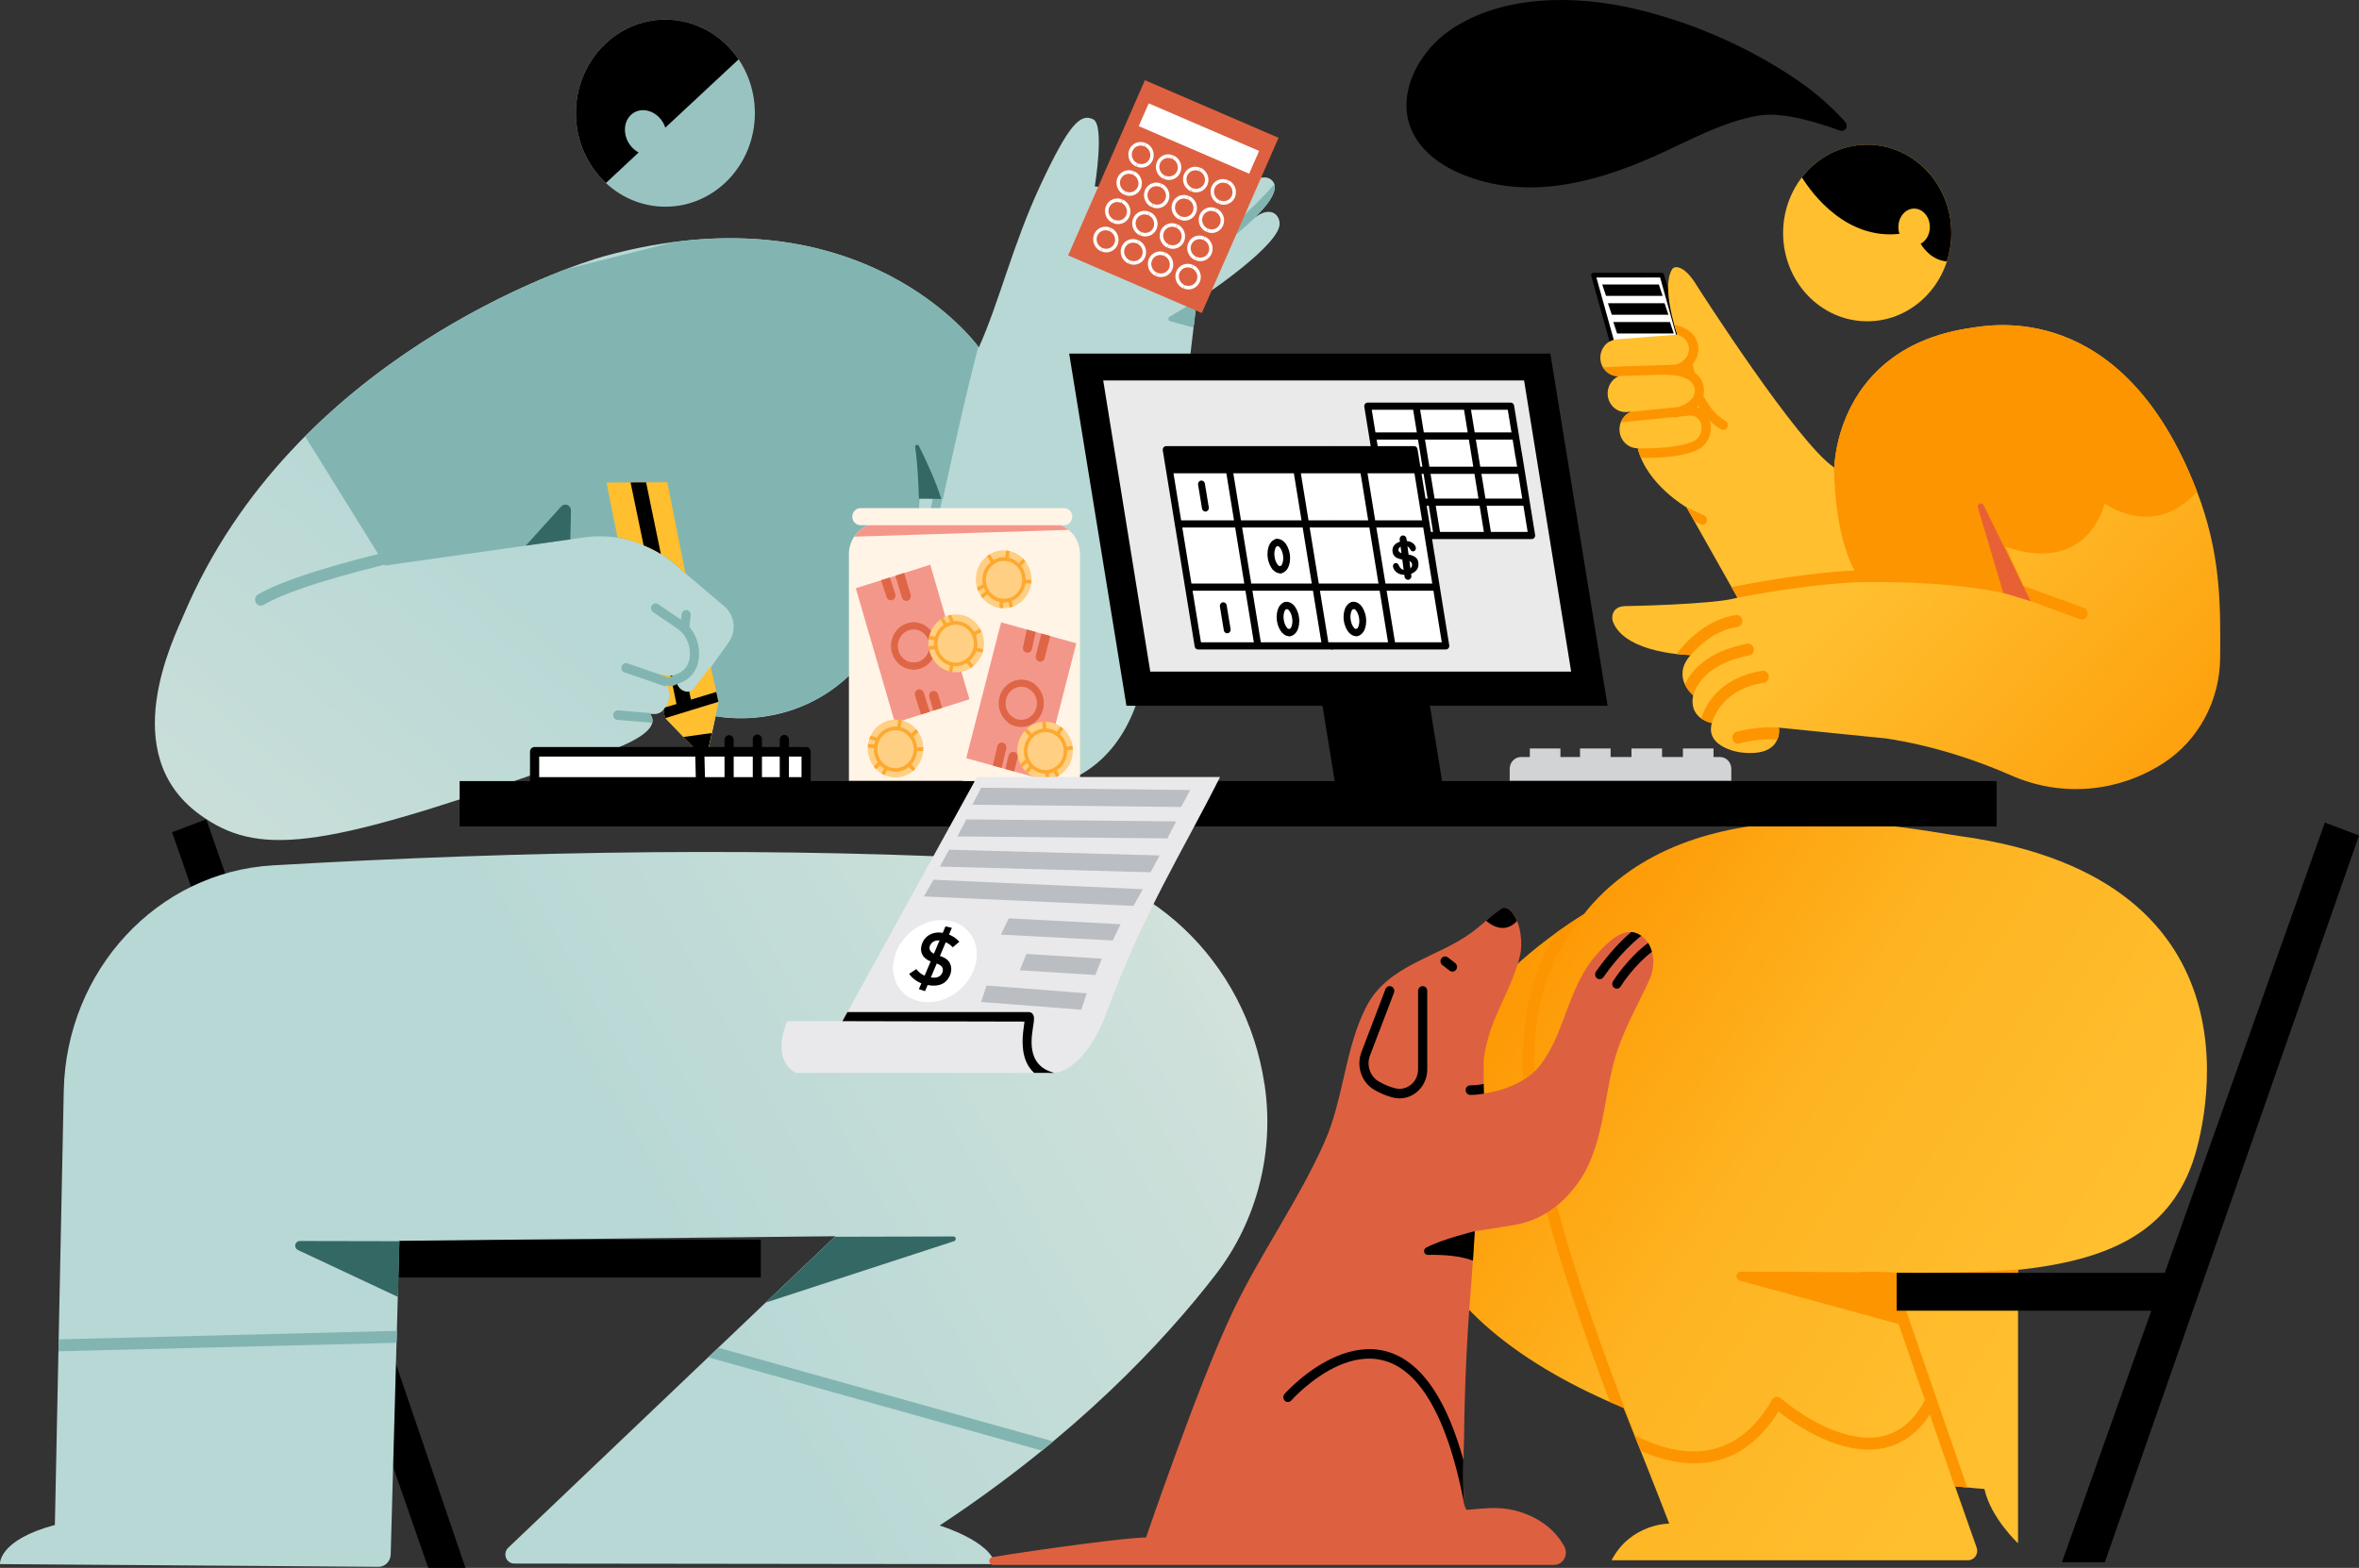 <svg width="346" height="230" viewBox="0 0 346 230" fill="none" xmlns="http://www.w3.org/2000/svg">
<rect x="0" y="0" width="346" height="230" fill="#333333" stroke="none"/>
<path fill-rule="evenodd" clip-rule="evenodd" d="M51.81 181.846H111.593V187.404H53.754L68.271 230H62.815L25.239 122.087L30.249 120.184L51.81 181.846Z" fill="black"/>
<path fill-rule="evenodd" clip-rule="evenodd" d="M8.05 223.707C8.05 223.707 8.787 187.636 9.351 160.021C9.712 142.335 23.079 127.922 40.026 126.945C77.474 124.767 114.443 124.213 150.65 126.241C168.237 127.229 182.759 140.915 185.465 159.053C185.475 159.051 185.475 159.051 185.475 159.051C186.957 168.972 184.37 179.084 178.346 186.919C170.702 196.824 157.796 210.624 137.813 223.788C137.813 223.788 145.203 226.014 145.958 229.454C145.958 229.454 89.732 229.386 75.403 229.37C74.875 229.368 74.401 229.03 74.211 228.517C74.02 228.005 74.151 227.421 74.54 227.051C84.606 217.462 122.514 181.351 122.514 181.351L58.572 182.027C58.572 182.027 57.545 219.283 57.304 228.035C57.276 229.048 56.476 229.854 55.502 229.847C45.893 229.777 0.002 229.449 0.002 229.449C0.002 229.449 -0.315 225.952 8.05 223.707Z" fill="url(#paint0_linear)"/>
<path fill-rule="evenodd" clip-rule="evenodd" d="M152.828 212.808L103.88 199.112L105.353 197.708L154.474 211.453C153.933 211.904 153.384 212.356 152.828 212.808ZM58.171 196.986L8.581 198.234L8.617 196.479L58.22 195.231L58.171 196.986Z" fill="#82B5B2"/>
<path fill-rule="evenodd" clip-rule="evenodd" d="M122.45 181.428L139.848 181.386C140.014 181.386 140.155 181.512 140.181 181.684C140.206 181.856 140.108 182.021 139.948 182.073L112.319 191.079L122.45 181.428ZM58.589 182.08L58.364 190.252L43.688 183.367C43.404 183.234 43.248 182.911 43.314 182.594C43.38 182.275 43.649 182.049 43.961 182.051L58.589 182.08Z" fill="#346864"/>
<path fill-rule="evenodd" clip-rule="evenodd" d="M143.566 50.966C143.566 50.966 126.669 27.188 88.659 37.573C83.54 38.971 42.997 52.382 27.003 90.061C25.439 93.746 17.007 110.497 29.232 119.452C37.761 125.702 46.906 124.544 78.952 113.366C81.664 112.42 98.367 108.742 95.348 104.722C95.348 104.722 96.695 105.006 97.343 104.071C97.343 104.071 97.416 104.553 97.471 104.909C97.509 105.152 97.619 105.377 97.787 105.551C98.553 106.347 100.853 108.737 102.301 110.241C102.55 110.499 102.913 110.597 103.251 110.495C103.589 110.395 103.847 110.111 103.927 109.754C104.354 107.836 104.976 105.043 104.976 105.043C104.976 105.043 120.179 108.481 129.341 93.041C129.341 93.041 129.723 108.292 141.05 114.448C144.358 116.246 162.726 120.065 167.546 100.322C170.917 86.512 173.379 61.836 175.533 44.106C175.533 44.106 186.789 36.742 187.64 33.215C187.946 31.948 186.712 29.867 183.96 31.971C183.96 31.971 188.069 28.33 186.698 26.614C185.935 25.66 184.372 25.61 181.278 28.371C181.278 28.371 185.133 24.257 183.372 22.61C181.478 20.842 179.28 24.479 177.265 26.437C177.265 26.437 181.749 19.262 179.213 18.023C178.138 17.498 176.978 17.432 173.064 22.568C169.44 27.325 164.3 27.815 160.575 27.349C160.575 27.349 162.042 18.387 160.362 17.519C158.465 16.537 156.754 18.292 152.632 27.104C148.562 35.801 146.532 44.418 143.566 50.966Z" fill="url(#paint1_linear)"/>
<path fill-rule="evenodd" clip-rule="evenodd" d="M98.867 35.5C128.26 31.65 142.234 49.163 143.499 50.839C141.582 57.967 138.294 73.194 138.294 73.194L134.834 73.144C134.89 82.042 129.385 92.676 129.385 92.676L129.364 93.05C120.652 107.721 106.291 105.288 104.934 105.078L105.378 102.758L104.226 99.392L103.868 98.438C103.868 98.438 105.457 96.219 106.864 94.253C108.051 92.594 107.774 90.255 106.235 88.947C103.157 86.332 98.598 82.459 98.598 82.459C98.572 82.438 98.545 82.416 98.519 82.396C94.857 79.476 90.23 78.197 85.661 78.842C75.978 80.208 56.511 82.957 56.511 82.957L44.757 64.017C58.469 50.23 74.554 42.717 83.119 39.457L98.867 35.5Z" fill="#82B5B2"/>
<path fill-rule="evenodd" clip-rule="evenodd" d="M97.346 104.106C97.674 103.691 98.758 102.122 97.785 100.608L96.417 98.884C96.417 98.884 98.336 99.172 99.116 99.095C99.116 99.095 99.009 101.097 100.596 101.445C101.03 101.539 101.478 101.37 101.753 101.008C102.519 100.005 104.234 97.752 104.234 97.752C104.234 97.752 105.19 102.052 105.363 102.83C105.38 102.909 105.381 102.991 105.364 103.07C105.206 103.813 104.371 107.748 104.371 107.748L103.925 109.754C103.845 110.111 103.586 110.395 103.249 110.495C102.911 110.597 102.547 110.498 102.299 110.241C100.851 108.737 98.55 106.347 97.784 105.551C97.617 105.377 97.507 105.152 97.469 104.909L97.346 104.106ZM90.57 78.84C90.57 78.84 96.659 79.77 100.567 84.286L97.875 70.744L88.954 70.797L90.57 78.84Z" fill="#FFBF2F"/>
<path fill-rule="evenodd" clip-rule="evenodd" d="M104.402 107.53L104.356 107.749L103.909 109.754C103.829 110.111 103.571 110.395 103.233 110.495C102.895 110.597 102.532 110.499 102.283 110.241L100.235 108.113L104.402 107.53ZM98.356 99.095C98.643 99.111 98.907 99.114 99.1 99.095C99.1 99.095 98.993 101.097 100.58 101.446C100.753 101.483 100.927 101.479 101.092 101.437L101.339 102.634L105.053 101.508L105.347 102.83C105.356 102.871 105.36 102.913 105.36 102.954L97.607 105.338C97.529 105.208 97.477 105.062 97.453 104.909L97.33 104.107C97.389 104.032 97.472 103.921 97.563 103.779L99.223 103.276L98.356 99.095ZM94.398 79.996L92.487 70.776L94.763 70.763L96.932 81.274C96.062 80.748 95.197 80.328 94.398 79.996Z" fill="black"/>
<path fill-rule="evenodd" clip-rule="evenodd" d="M95.674 106.032L90.558 105.605C90.188 105.575 89.911 105.236 89.941 104.851C89.971 104.465 90.295 104.177 90.665 104.208L96.428 104.688C95.875 104.833 95.348 104.722 95.348 104.722C95.68 105.164 95.774 105.601 95.674 106.032ZM97.991 99.42C98.038 99.383 98.091 99.352 98.148 99.329C98.148 99.329 98.793 99.065 99.48 98.785C100.288 98.454 100.889 97.729 101.085 96.847C101.085 96.847 101.085 96.847 101.085 96.847C101.485 95.048 100.765 93.18 99.281 92.17C97.596 91.023 95.793 89.795 95.793 89.795C95.482 89.584 95.395 89.149 95.598 88.825C95.801 88.501 96.218 88.41 96.529 88.621L99.884 90.906L99.974 90.111C100.017 89.726 100.352 89.451 100.72 89.496C101.089 89.541 101.353 89.89 101.31 90.275L101.117 91.98C102.309 93.364 102.812 95.292 102.396 97.164C102.396 97.164 102.396 97.164 102.396 97.164C102.1 98.496 101.193 99.591 99.971 100.09C99.284 100.371 98.64 100.634 98.64 100.634C98.4 100.732 98.139 100.677 97.956 100.514C97.786 100.646 97.559 100.692 97.342 100.618L91.602 98.644C91.249 98.523 91.058 98.126 91.174 97.759C91.29 97.391 91.671 97.192 92.024 97.313L97.764 99.286C97.85 99.316 97.926 99.362 97.991 99.42ZM138.504 65.513C138.504 65.513 133.603 86.93 132.529 96.496C132.485 96.88 132.749 97.228 133.119 97.273C133.487 97.319 133.822 97.043 133.864 96.659C134.935 87.144 139.814 65.839 139.814 65.839C139.9 65.463 139.676 65.084 139.315 64.994C138.955 64.904 138.591 65.137 138.504 65.513ZM60.102 80.15C48.435 82.875 41.307 85.19 37.842 87.201C37.436 87.436 37.29 87.97 37.516 88.393C37.742 88.815 38.254 88.967 38.66 88.732C42.053 86.763 49.044 84.529 60.47 81.86C60.923 81.754 61.208 81.285 61.107 80.813C61.005 80.341 60.555 80.044 60.102 80.15ZM175.742 43.967C175.606 44.058 175.533 44.106 175.533 44.106C175.377 45.39 175.219 46.71 175.061 48.059L171.61 47.113C171.479 47.077 171.381 46.962 171.364 46.821C171.346 46.68 171.411 46.542 171.529 46.472L175.742 43.967ZM186.917 27.025C187.484 28.849 183.961 31.971 183.961 31.971C184.062 31.894 184.161 31.822 184.257 31.756C181.8 34.104 178.482 36.889 175.278 38.359C174.938 38.515 174.541 38.354 174.391 38C174.242 37.646 174.397 37.232 174.736 37.076C180.13 34.601 185.849 28.245 186.917 27.025ZM183.831 23.778C183.801 25.678 181.278 28.371 181.278 28.371C181.463 28.205 181.645 28.049 181.822 27.902C179.346 30.383 175.76 33.662 172.61 35.329C172.279 35.504 171.874 35.366 171.706 35.021C171.538 34.676 171.67 34.254 172.002 34.079C177.082 31.39 183.32 24.361 183.831 23.778ZM179.723 21.188C179.038 23.602 177.266 26.437 177.266 26.437C177.321 26.384 177.377 26.329 177.43 26.274C175.379 28.512 172.609 30.962 169.492 32.194C169.144 32.331 168.756 32.149 168.625 31.787C168.493 31.425 168.668 31.02 169.015 30.883C174.395 28.756 178.663 22.773 179.723 21.188Z" fill="#82B5B2"/>
<path fill-rule="evenodd" clip-rule="evenodd" d="M77.119 80.043L82.321 74.288C82.555 74.029 82.918 73.947 83.234 74.082C83.549 74.217 83.753 74.54 83.745 74.896L83.656 79.12L77.119 80.043ZM134.803 74.009C134.788 73.245 134.684 68.722 134.236 65.618C134.203 65.472 134.28 65.322 134.416 65.269C134.551 65.217 134.704 65.278 134.77 65.412C135.742 67.342 137.218 70.471 138.064 73.189L134.815 73.142C134.817 73.429 134.812 73.719 134.803 74.009Z" fill="#346864"/>
<path d="M97.593 30.323C104.843 30.323 110.72 24.177 110.72 16.596C110.72 9.015 104.843 2.87 97.593 2.87C90.344 2.87 84.467 9.015 84.467 16.596C84.467 24.177 90.344 30.323 97.593 30.323Z" fill="#99C3C0"/>
<path fill-rule="evenodd" clip-rule="evenodd" d="M88.867 26.847C86.167 24.331 84.467 20.67 84.467 16.596C84.467 9.02 90.349 2.87 97.593 2.87C102.031 2.87 105.957 5.177 108.333 8.707L97.583 18.724C97.454 18.329 97.258 17.945 96.992 17.591C95.869 16.094 93.936 15.711 92.679 16.736C91.422 17.761 91.313 19.808 92.436 21.304C92.785 21.769 93.212 22.127 93.673 22.368L88.867 26.847Z" fill="black"/>
<path d="M243.744 40.365H233.714L237.943 55.55H247.974L243.744 40.365Z" fill="white"/>
<path fill-rule="evenodd" clip-rule="evenodd" d="M238.186 55.202H241.352C241.534 55.202 241.684 55.358 241.684 55.549C241.684 55.74 241.535 55.895 241.351 55.895H237.936C237.789 55.895 237.659 55.793 237.618 55.645L233.389 40.461C233.359 40.356 233.379 40.243 233.442 40.157C233.505 40.069 233.602 40.018 233.708 40.018H240.744C240.927 40.018 241.076 40.173 241.076 40.364C241.076 40.556 240.927 40.711 240.744 40.711H234.149L238.186 55.202Z" fill="black"/>
<path fill-rule="evenodd" clip-rule="evenodd" d="M243.496 40.711H240.751C240.567 40.711 240.419 40.556 240.419 40.364C240.419 40.173 240.567 40.018 240.751 40.018H243.745C243.892 40.018 244.022 40.12 244.064 40.268L248.293 55.452C248.322 55.557 248.303 55.67 248.24 55.757C248.177 55.844 248.079 55.895 247.975 55.895H241.358C241.175 55.895 241.026 55.74 241.026 55.549C241.026 55.358 241.176 55.202 241.359 55.202H247.532L243.496 40.711Z" fill="black"/>
<path d="M243.308 41.728H235.004L235.561 43.407H243.865L243.308 41.728Z" fill="black"/>
<path d="M244.149 44.486H235.845L236.402 46.166H244.706L244.149 44.486Z" fill="black"/>
<path d="M244.935 47.243H236.63L237.187 48.922H245.492L244.935 47.243Z" fill="black"/>
<path d="M245.776 50.001H237.471L238.028 51.681H246.333L245.776 50.001Z" fill="black"/>
<path d="M246.561 52.758H238.257L238.814 54.437H247.118L246.561 52.758Z" fill="black"/>
<path fill-rule="evenodd" clip-rule="evenodd" d="M246.009 49.084C245.681 48.12 243.723 42.089 245.235 39.529C245.338 39.362 245.501 39.246 245.686 39.209C246.224 39.119 247.371 39.355 248.994 42.082C248.994 42.082 263.73 65.148 269.049 68.594C269.049 68.594 269.191 50.981 289.088 48.102C291.849 47.702 311.26 43.77 322.14 71.84C325.739 81.127 325.699 88.552 325.635 96.489C325.593 102.781 322.459 108.611 317.332 111.932C310.613 116.286 302.281 116.966 294.994 113.754C290.105 111.606 283.795 109.424 276.633 108.325L260.908 106.741C260.908 106.741 261.693 111.219 255.183 110.357C255.183 110.357 250.057 109.652 251.081 106.069C251.081 106.069 247.627 105.486 248.34 102.006C248.34 102.006 245.065 99.344 247.973 96.093C247.973 96.093 238.52 95.974 236.598 91.282C236.436 90.876 236.426 90.421 236.572 90.008C236.749 89.498 237.207 88.955 238.322 88.915C238.322 88.915 251.399 88.706 254.84 87.679L247.364 74.424C247.364 74.424 241.542 71.088 240.2 65.757C238.818 65.763 237.644 64.652 237.538 63.192C237.447 61.944 238.167 60.825 239.233 60.396L238.621 60.444C237.175 60.558 235.913 59.427 235.804 57.921C235.716 56.705 236.406 55.614 237.435 55.178C236.039 55.245 234.837 54.142 234.731 52.681C234.623 51.193 235.695 49.894 237.121 49.782L246.009 49.084Z" fill="url(#paint2_linear)"/>
<path fill-rule="evenodd" clip-rule="evenodd" d="M260.711 108.467C257.633 108.283 255.163 109.052 255.163 109.052C254.717 109.192 254.248 108.928 254.115 108.465C253.982 108.002 254.235 107.513 254.68 107.373C254.68 107.373 258.274 106.25 262.352 106.884L260.926 106.74C260.926 106.74 261.074 107.583 260.711 108.467ZM249.517 105.382C250.106 103.522 252.109 99.419 258.473 98.407C258.93 98.334 259.361 98.663 259.43 99.141C259.5 99.619 259.184 100.067 258.725 100.14C253.113 101.032 251.492 104.708 251.078 106.064C250.947 106.039 250.205 105.879 249.517 105.382ZM247.144 100.401C247.967 98.573 250.208 95.602 256.232 94.433C256.688 94.344 257.129 94.658 257.213 95.134C257.299 95.609 256.996 96.067 256.54 96.156C249.024 97.615 248.335 102.117 248.358 102.006C248.358 102.006 247.607 101.395 247.144 100.401ZM245.905 95.941C246.889 94.612 250.003 90.913 254.599 90.227C255.059 90.158 255.486 90.491 255.551 90.97C255.617 91.449 255.297 91.893 254.838 91.962C251.603 92.445 249.231 94.655 247.98 96.1C247.824 96.097 247.013 96.067 245.905 95.941ZM294.816 87.07L305.083 90.832C305.52 90.992 306.001 90.752 306.156 90.295C306.309 89.839 306.079 89.338 305.642 89.178L295.374 85.416C294.935 85.256 294.456 85.496 294.301 85.952C294.148 86.409 294.379 86.909 294.816 87.07ZM253.982 86.123C255.06 85.9 266.925 83.499 275.58 83.596C276.044 83.602 276.417 83.998 276.412 84.482C276.407 84.966 276.025 85.354 275.561 85.349C266.634 85.249 254.628 87.747 254.858 87.678L253.982 86.123ZM247.383 74.423L249.985 75.643C250.323 75.806 250.467 76.224 250.313 76.575C250.155 76.925 249.754 77.078 249.418 76.915L248.552 76.495L247.383 74.423ZM245.587 47.657C247.109 47.916 248.192 48.763 248.585 49.433C249.465 50.928 249.117 52.396 248.276 53.441C248.33 53.719 248.422 54.145 248.562 54.662C248.765 54.811 248.937 54.967 249.08 55.122C249.859 55.965 249.909 56.859 249.924 57.136C249.941 57.468 249.912 57.778 249.845 58.065C250.578 59.503 251.611 60.922 253.069 61.738C253.395 61.921 253.518 62.346 253.343 62.687C253.168 63.028 252.76 63.156 252.432 62.973C251.814 62.627 251.259 62.191 250.76 61.695C250.762 61.702 250.763 61.708 250.765 61.715C251.312 63.495 250.435 65.417 248.76 66.097C246.211 67.14 242.639 67.209 240.686 67.154C240.498 66.705 240.34 66.239 240.219 65.756C240.047 65.757 245.328 65.995 248.269 64.791C249.295 64.375 249.825 63.191 249.473 62.105C249.468 62.092 249.465 62.08 249.462 62.068C249.209 61.345 248.52 60.888 247.783 60.961L246.397 61.097C246.132 61.179 245.964 61.215 245.964 61.215C245.829 61.244 245.694 61.228 245.577 61.178L237.74 61.95C238.014 61.243 238.559 60.674 239.252 60.396L246.15 59.713C246.559 59.578 247.176 59.328 247.702 58.916C248.197 58.529 248.622 57.987 248.58 57.213C248.572 57.06 248.543 56.563 248.111 56.095C247.576 55.517 246.527 55.031 244.521 54.983C244.467 54.982 244.415 54.974 244.366 54.96C242.016 55.041 239.608 55.079 237.213 55.177C236.334 55.135 235.555 54.63 235.116 53.878C238.596 53.672 242.148 53.657 245.541 53.512C246.021 53.491 246.544 53.234 246.962 52.843C247.02 52.737 247.104 52.648 247.206 52.585C247.728 51.958 247.95 51.085 247.438 50.165C246.964 49.313 246.027 49.083 246.027 49.083C245.95 48.855 245.78 48.341 245.587 47.657ZM249.84 61.237C249.613 61.337 249.578 61.442 249.561 61.475C249.596 61.422 249.64 61.374 249.689 61.333C249.734 61.295 249.785 61.263 249.84 61.237L249.852 61.233L249.84 61.237ZM249.085 59.501C249.021 59.574 248.952 59.644 248.883 59.712C249.043 59.769 249.198 59.839 249.346 59.922C249.255 59.783 249.169 59.642 249.085 59.501Z" fill="#FD9500"/>
<path fill-rule="evenodd" clip-rule="evenodd" d="M268.992 68.558L269.048 68.594C269.048 68.594 269.189 50.981 289.086 48.101C291.848 47.701 311.259 43.769 322.139 71.839C322.177 71.937 322.214 72.034 322.251 72.131C315.803 79.205 308.715 73.873 308.715 73.873C305.248 84.917 294.165 80.172 294.165 80.172L297.751 88.151C289.377 84.945 273.089 85.411 273.089 85.411C269.712 80.975 269.072 72.988 268.992 68.558Z" fill="#FD9500"/>
<path fill-rule="evenodd" clip-rule="evenodd" d="M293.821 86.972C293.821 86.972 291.659 79.697 290.101 74.464C290.032 74.23 290.147 73.978 290.364 73.886C290.582 73.793 290.833 73.89 290.941 74.108C293.697 79.726 297.853 88.191 297.853 88.191L293.821 86.972Z" fill="#E86135"/>
<path fill-rule="evenodd" clip-rule="evenodd" d="M232.347 134.077C247.959 114.34 280.288 121.662 287.406 122.64C333.468 128.969 323.251 165.846 321.586 170.556C317.93 180.892 309.128 184.89 295.991 186.28V226.396C295.991 226.396 291.982 222.665 291.06 218.426C291.06 218.426 289.479 218.325 286.745 218.039C286.745 218.039 288.825 223.923 289.92 227.022C290.071 227.446 290.012 227.92 289.763 228.289C289.516 228.661 289.111 228.882 288.677 228.882H236.37C239.219 223.462 244.828 223.508 244.828 223.508C242.637 217.787 240.376 212.223 238.151 206.544C223.826 200.579 211.194 191.724 207.341 178.65C205.846 173.578 204.963 151.259 232.347 134.077Z" fill="url(#paint3_linear)"/>
<path fill-rule="evenodd" clip-rule="evenodd" d="M239.715 210.503C244.924 213.243 253.94 215.785 259.915 205.333C260.041 205.11 260.255 204.959 260.499 204.915C260.742 204.873 260.991 204.945 261.181 205.112C261.181 205.112 264.918 208.405 269.515 210.032C272.165 210.97 275.112 211.366 277.759 210.121C279.511 209.296 281.119 207.748 282.432 205.201C282.651 204.775 283.161 204.614 283.571 204.844C283.98 205.073 284.133 205.604 283.912 206.03C282.387 208.991 280.488 210.759 278.45 211.718C275.408 213.15 272.019 212.77 268.973 211.692C265.356 210.411 262.238 208.162 260.855 207.073C254.846 216.705 246.336 215.343 240.642 212.84L240.245 211.843C240.105 211.49 239.966 211.138 239.826 210.786L239.715 210.503Z" fill="#FD9500"/>
<path fill-rule="evenodd" clip-rule="evenodd" d="M277.468 186.645C277.468 186.645 263.19 186.584 255.333 186.55C255.012 186.549 254.737 186.797 254.695 187.13C254.655 187.464 254.857 187.777 255.168 187.861C263.402 190.112 279.174 194.424 279.174 194.424L277.468 186.645Z" fill="#FD9500"/>
<path fill-rule="evenodd" clip-rule="evenodd" d="M297.02 186.165C296.679 186.205 296.337 186.244 295.991 186.281V187.992C289.721 188.402 283.912 188.503 278.248 188.423L288.541 218.217C288.016 218.168 287.414 218.11 286.744 218.04L288.245 222.285C288.159 222.196 288.088 222.085 288.045 221.957L276.45 188.393C275.391 188.37 274.336 188.342 273.282 188.309C272.819 188.295 272.454 187.89 272.468 187.408C272.481 186.924 272.87 186.544 273.332 186.558C280.877 186.794 288.51 186.766 297.02 186.165ZM236.572 129.69C226.987 138.598 223.207 148.319 225.85 165.254C227.65 176.788 232.396 191.609 240.277 211.677C240.329 211.809 240.347 211.947 240.337 212.08C239.607 210.242 238.878 208.399 238.151 206.545C237.48 206.266 236.814 205.98 236.151 205.688C229.735 188.777 225.8 175.85 224.191 165.536C222.221 152.927 223.689 144.154 228.316 136.785C229.586 135.87 230.928 134.968 232.347 134.077C233.647 132.433 235.063 130.976 236.572 129.69Z" fill="#FD9500"/>
<path d="M273.871 47.134C280.685 47.134 286.208 41.335 286.208 34.18C286.208 27.026 280.685 21.227 273.871 21.227C267.057 21.227 261.533 27.026 261.533 34.18C261.533 41.335 267.057 47.134 273.871 47.134Z" fill="#FFBF2F"/>
<path fill-rule="evenodd" clip-rule="evenodd" d="M264.286 26.019C266.55 23.095 270.001 21.226 273.866 21.226C280.675 21.226 286.203 27.03 286.203 34.18C286.203 35.641 285.973 37.046 285.547 38.356C283.371 38.157 282.135 36.468 281.71 35.762C282.505 35.335 283.058 34.394 283.058 33.303C283.058 31.81 282.024 30.599 280.749 30.599C279.475 30.599 278.44 31.81 278.44 33.303C278.44 33.655 278.497 33.993 278.603 34.302C270.786 35.179 265.815 28.453 264.286 26.019ZM269.89 19.164C270.21 19.276 270.561 19.148 270.744 18.853C270.926 18.558 270.894 18.171 270.664 17.914C270.598 17.829 270.524 17.747 270.447 17.663C268.503 15.55 266.313 13.632 263.98 12.01C256.806 7.02 248.257 3.287 239.853 1.306C231.172 -0.74 220.336 -0.855 212.666 4.44C207.619 7.923 203.845 15.293 208.195 21.048C209.756 23.112 211.998 24.547 214.316 25.513C223.696 29.424 233.478 26.957 242.39 23.041C247.463 20.811 252.509 17.855 258.035 16.938C261.505 16.362 266.858 18.045 269.89 19.164Z" fill="black"/>
<path fill-rule="evenodd" clip-rule="evenodd" d="M317.514 186.72L340.99 120.662L346 122.566L308.722 229.175H302.427L315.539 192.276H278.19V186.72H317.514Z" fill="black"/>
<path d="M227.392 51.875H156.819L165.217 103.533H235.79L227.392 51.875Z" fill="black"/>
<path d="M209.312 100.959H193.556L195.848 115.14H211.604L209.312 100.959Z" fill="black"/>
<path d="M223.541 55.814H161.811L168.713 98.519H230.444L223.541 55.814Z" fill="#EAEAEB"/>
<path d="M221.598 59.586H200.623L203.689 78.555H224.664L221.598 59.586Z" fill="white"/>
<path fill-rule="evenodd" clip-rule="evenodd" d="M201.2 60.111L202.267 66.673C202.313 66.959 202.128 67.231 201.854 67.279C201.579 67.327 201.318 67.134 201.272 66.848L200.105 59.673C200.08 59.52 200.121 59.364 200.217 59.246C200.313 59.128 200.454 59.06 200.602 59.06H221.578C221.824 59.06 222.034 59.245 222.075 59.498L223.242 66.673C223.288 66.959 223.103 67.231 222.829 67.279C222.554 67.327 222.294 67.134 222.247 66.848L221.152 60.111H201.2Z" fill="black"/>
<path fill-rule="evenodd" clip-rule="evenodd" d="M224.065 78.029L222.258 66.848C222.212 66.562 222.397 66.291 222.671 66.243C222.946 66.194 223.206 66.388 223.253 66.674L225.159 78.468C225.184 78.621 225.143 78.777 225.047 78.895C224.951 79.013 224.81 79.081 224.662 79.081H203.686C203.44 79.081 203.23 78.896 203.189 78.643L201.282 66.848C201.236 66.562 201.422 66.291 201.696 66.243C201.971 66.194 202.231 66.388 202.278 66.674L204.113 78.029H224.065Z" fill="black"/>
<path fill-rule="evenodd" clip-rule="evenodd" d="M211.293 78.555H210.271L207.185 59.586H208.209L211.293 78.555ZM218.755 78.555H217.731L214.647 59.586H215.669L218.755 78.555Z" fill="black"/>
<path fill-rule="evenodd" clip-rule="evenodd" d="M223.954 74.19H202.978L202.809 73.138H223.784L223.954 74.19ZM223.199 69.515H202.223L202.053 68.463H223.029L223.199 69.515ZM222.386 64.487H201.411L201.24 63.435H222.216L222.386 64.487Z" fill="black"/>
<path fill-rule="evenodd" clip-rule="evenodd" d="M195.29 94.751H212.03L207.379 65.974H195.29" fill="white"/>
<path fill-rule="evenodd" clip-rule="evenodd" d="M206.988 66.499H195.326C195.047 66.499 194.822 66.264 194.821 65.974C194.821 65.683 195.048 65.448 195.326 65.448H207.415C207.661 65.448 207.872 65.633 207.912 65.886L212.564 94.663C212.589 94.816 212.547 94.972 212.452 95.09C212.355 95.208 212.215 95.276 212.066 95.276H195.326C195.047 95.276 194.822 95.04 194.821 94.75C194.821 94.46 195.048 94.224 195.326 94.224H211.47L206.988 66.499Z" fill="black"/>
<path fill-rule="evenodd" clip-rule="evenodd" d="M195.32 65.974H171.064L175.716 94.751H195.32" fill="white"/>
<path fill-rule="evenodd" clip-rule="evenodd" d="M176.149 94.224H195.327C195.605 94.224 195.832 94.46 195.832 94.75C195.832 95.04 195.607 95.276 195.328 95.276H175.724C175.477 95.276 175.267 95.091 175.226 94.838L170.547 66.061C170.523 65.908 170.564 65.752 170.659 65.634C170.755 65.516 170.896 65.448 171.044 65.448H195.3C195.578 65.448 195.805 65.683 195.806 65.974C195.805 66.264 195.58 66.499 195.301 66.499H171.642L176.149 94.224Z" fill="black"/>
<path d="M207.409 65.974H171.064L171.623 69.43H207.968L207.409 65.974Z" fill="black"/>
<path fill-rule="evenodd" clip-rule="evenodd" d="M210.705 86.653H174.36L174.19 85.601H210.535L210.705 86.653ZM209.206 77.385H172.863L172.691 76.333H209.036L209.206 77.385Z" fill="black"/>
<path fill-rule="evenodd" clip-rule="evenodd" d="M185.013 94.75H183.99L179.31 65.974H180.332L185.013 94.75ZM194.917 94.75H193.892L189.212 65.974H190.236L194.917 94.75ZM204.696 94.75H203.674L198.993 65.974H200.016L204.696 94.75Z" fill="black"/>
<path d="M208.047 82.641C208.069 82.928 208.016 83.195 207.889 83.44C207.755 83.679 207.558 83.876 207.285 84.033C207.011 84.183 206.681 84.277 206.292 84.308C205.825 84.346 205.437 84.29 205.121 84.135C204.9 84.025 204.71 83.866 204.562 83.663C204.407 83.46 204.326 83.259 204.311 83.058C204.302 82.938 204.334 82.835 204.413 82.748C204.486 82.655 204.581 82.607 204.706 82.597C204.805 82.589 204.893 82.615 204.97 82.669C205.048 82.73 205.114 82.825 205.17 82.948C205.241 83.097 205.316 83.219 205.396 83.313C205.47 83.408 205.575 83.487 205.705 83.543C205.842 83.599 206.009 83.619 206.213 83.603C206.496 83.58 206.721 83.494 206.889 83.346C207.056 83.198 207.129 83.025 207.114 82.824C207.102 82.664 207.046 82.541 206.94 82.449C206.84 82.356 206.71 82.293 206.554 82.252C206.399 82.211 206.191 82.174 205.936 82.134C205.595 82.081 205.304 82.011 205.066 81.923C204.828 81.835 204.639 81.702 204.487 81.526C204.341 81.35 204.258 81.129 204.237 80.848C204.217 80.588 204.272 80.349 204.394 80.13C204.524 79.918 204.716 79.742 204.971 79.613C205.232 79.478 205.544 79.399 205.906 79.37C206.196 79.346 206.448 79.359 206.665 79.416C206.881 79.472 207.066 79.558 207.213 79.667C207.361 79.776 207.469 79.894 207.545 80.023C207.621 80.151 207.663 80.275 207.673 80.402C207.681 80.515 207.65 80.625 207.578 80.718C207.499 80.819 207.404 80.874 207.285 80.883C207.173 80.892 207.092 80.872 207.029 80.823C206.965 80.768 206.9 80.686 206.824 80.565C206.725 80.391 206.609 80.26 206.483 80.169C206.357 80.079 206.162 80.041 205.892 80.063C205.649 80.082 205.455 80.152 205.313 80.278C205.169 80.397 205.1 80.537 205.112 80.69C205.119 80.783 205.152 80.868 205.21 80.931C205.268 81 205.338 81.048 205.434 81.094C205.53 81.133 205.625 81.165 205.719 81.191C205.814 81.211 205.968 81.238 206.183 81.275C206.451 81.32 206.699 81.367 206.922 81.423C207.139 81.486 207.33 81.564 207.49 81.659C207.649 81.754 207.778 81.884 207.876 82.044C207.974 82.204 208.029 82.401 208.047 82.641Z" fill="black"/>
<path fill-rule="evenodd" clip-rule="evenodd" d="M205.291 79.146L206.009 84.599C206.047 84.886 206.301 85.088 206.576 85.049C206.853 85.009 207.046 84.744 207.009 84.456L206.291 79.003C206.254 78.716 205.998 78.514 205.723 78.554C205.446 78.593 205.254 78.859 205.291 79.146Z" fill="black"/>
<path fill-rule="evenodd" clip-rule="evenodd" d="M175.727 71.112L176.304 74.607C176.351 74.893 176.614 75.085 176.888 75.036C177.162 74.987 177.347 74.715 177.298 74.429L176.721 70.934C176.674 70.648 176.413 70.455 176.139 70.504C175.865 70.554 175.68 70.826 175.727 71.112Z" fill="black"/>
<path fill-rule="evenodd" clip-rule="evenodd" d="M178.924 88.97L179.501 92.465C179.548 92.751 179.81 92.943 180.084 92.894C180.359 92.845 180.544 92.573 180.495 92.287L179.918 88.791C179.871 88.505 179.61 88.313 179.336 88.362C179.062 88.412 178.877 88.684 178.924 88.97Z" fill="black"/>
<path fill-rule="evenodd" clip-rule="evenodd" d="M187.356 80.108C187.51 80.085 187.64 80.217 187.764 80.38C187.971 80.647 188.123 81.039 188.185 81.484C188.247 81.93 188.208 82.35 188.083 82.668C188.008 82.861 187.92 83.026 187.766 83.049C187.49 83.091 187.3 83.358 187.34 83.645C187.38 83.932 187.635 84.132 187.911 84.09C188.3 84.031 188.644 83.775 188.883 83.351C189.157 82.864 189.294 82.128 189.183 81.333C189.073 80.538 188.741 79.874 188.345 79.487C188.001 79.152 187.6 79.009 187.212 79.067C186.936 79.109 186.745 79.376 186.785 79.663C186.825 79.95 187.081 80.15 187.356 80.108Z" fill="black"/>
<path fill-rule="evenodd" clip-rule="evenodd" d="M187.77 83.05C187.617 83.073 187.486 82.941 187.362 82.778C187.156 82.511 187.004 82.119 186.942 81.674C186.879 81.228 186.918 80.808 187.041 80.491C187.116 80.298 187.205 80.132 187.358 80.11C187.634 80.068 187.825 79.801 187.785 79.514C187.745 79.227 187.488 79.028 187.212 79.069C186.823 79.127 186.48 79.383 186.241 79.806C185.967 80.294 185.831 81.029 185.943 81.824C186.054 82.618 186.385 83.284 186.782 83.67C187.127 84.005 187.527 84.15 187.915 84.091C188.191 84.05 188.383 83.783 188.343 83.496C188.302 83.208 188.045 83.009 187.77 83.05Z" fill="black"/>
<path fill-rule="evenodd" clip-rule="evenodd" d="M188.703 89.337C188.857 89.313 188.986 89.445 189.11 89.609C189.317 89.876 189.469 90.267 189.531 90.713C189.593 91.159 189.554 91.579 189.429 91.896C189.354 92.089 189.266 92.254 189.112 92.278C188.836 92.319 188.646 92.586 188.686 92.874C188.726 93.161 188.981 93.36 189.257 93.319C189.646 93.26 189.99 93.003 190.23 92.58C190.503 92.092 190.64 91.357 190.53 90.562C190.419 89.767 190.087 89.102 189.692 88.716C189.347 88.381 188.946 88.237 188.558 88.296C188.282 88.338 188.092 88.604 188.132 88.892C188.172 89.179 188.427 89.378 188.703 89.337Z" fill="black"/>
<path fill-rule="evenodd" clip-rule="evenodd" d="M189.116 92.279C188.963 92.302 188.832 92.17 188.708 92.007C188.502 91.739 188.35 91.348 188.288 90.902C188.225 90.456 188.264 90.036 188.387 89.719C188.462 89.526 188.551 89.361 188.704 89.338C188.98 89.297 189.172 89.03 189.131 88.743C189.091 88.455 188.834 88.256 188.558 88.297C188.169 88.356 187.826 88.612 187.588 89.035C187.313 89.522 187.178 90.257 187.289 91.052C187.4 91.847 187.731 92.512 188.129 92.898C188.474 93.234 188.873 93.378 189.262 93.32C189.537 93.278 189.729 93.011 189.689 92.724C189.649 92.437 189.392 92.237 189.116 92.279Z" fill="black"/>
<path fill-rule="evenodd" clip-rule="evenodd" d="M198.518 89.331C198.672 89.308 198.801 89.44 198.926 89.603C199.132 89.87 199.284 90.261 199.346 90.707C199.408 91.153 199.369 91.573 199.244 91.891C199.169 92.084 199.082 92.249 198.928 92.272C198.652 92.314 198.461 92.581 198.501 92.868C198.541 93.155 198.797 93.355 199.073 93.313C199.461 93.254 199.806 92.998 200.045 92.574C200.319 92.087 200.456 91.351 200.345 90.556C200.234 89.761 199.902 89.097 199.507 88.71C199.162 88.375 198.762 88.231 198.373 88.29C198.097 88.332 197.907 88.599 197.947 88.886C197.987 89.173 198.242 89.373 198.518 89.331Z" fill="black"/>
<path fill-rule="evenodd" clip-rule="evenodd" d="M198.931 92.273C198.779 92.296 198.648 92.164 198.523 92.001C198.318 91.734 198.166 91.342 198.103 90.896C198.041 90.451 198.079 90.031 198.203 89.714C198.278 89.521 198.367 89.355 198.519 89.332C198.795 89.291 198.987 89.024 198.947 88.737C198.907 88.45 198.649 88.25 198.374 88.292C197.985 88.35 197.642 88.606 197.403 89.029C197.128 89.517 196.993 90.252 197.104 91.047C197.216 91.841 197.547 92.507 197.944 92.893C198.289 93.228 198.688 93.372 199.077 93.314C199.353 93.272 199.545 93.005 199.504 92.718C199.464 92.431 199.207 92.232 198.931 92.273Z" fill="black"/>
<path d="M187.528 20.214L167.924 11.764L156.667 37.471L176.271 45.921L187.528 20.214Z" fill="#DD6140"/>
<path d="M184.676 22.141L168.485 15.162L167.022 18.503L183.212 25.482L184.676 22.141Z" fill="white"/>
<path fill-rule="evenodd" clip-rule="evenodd" d="M167.892 21.474C168.574 21.781 168.902 22.584 168.618 23.27C168.333 23.955 167.547 24.256 166.864 23.948L166.664 24.43C167.606 24.855 168.687 24.425 169.08 23.478C169.473 22.532 169.034 21.416 168.092 20.991L167.892 21.474Z" fill="white"/>
<path fill-rule="evenodd" clip-rule="evenodd" d="M166.829 23.947C166.147 23.639 165.819 22.836 166.104 22.151C166.388 21.466 167.175 21.165 167.857 21.473L168.057 20.991C167.114 20.565 166.033 20.995 165.64 21.942C165.246 22.888 165.686 24.004 166.629 24.43L166.829 23.947Z" fill="white"/>
<path fill-rule="evenodd" clip-rule="evenodd" d="M166.153 25.616C166.836 25.924 167.164 26.728 166.879 27.413C166.594 28.098 165.808 28.398 165.126 28.091L164.925 28.573C165.867 28.998 166.948 28.568 167.342 27.622C167.735 26.675 167.296 25.559 166.354 25.134L166.153 25.616Z" fill="white"/>
<path fill-rule="evenodd" clip-rule="evenodd" d="M165.091 28.09C164.408 27.782 164.08 26.979 164.365 26.294C164.65 25.609 165.436 25.308 166.118 25.616L166.319 25.134C165.375 24.708 164.294 25.138 163.901 26.085C163.508 27.031 163.947 28.147 164.89 28.573L165.091 28.09Z" fill="white"/>
<path fill-rule="evenodd" clip-rule="evenodd" d="M164.47 29.758C165.153 30.066 165.481 30.869 165.196 31.554C164.912 32.239 164.125 32.54 163.443 32.232L163.242 32.714C164.184 33.139 165.265 32.709 165.659 31.763C166.052 30.816 165.613 29.7 164.671 29.275L164.47 29.758Z" fill="white"/>
<path fill-rule="evenodd" clip-rule="evenodd" d="M163.408 32.231C162.726 31.924 162.398 31.12 162.682 30.435C162.967 29.75 163.753 29.449 164.435 29.757L164.636 29.275C163.693 28.849 162.611 29.279 162.218 30.226C161.825 31.172 162.264 32.288 163.207 32.714L163.408 32.231Z" fill="white"/>
<path fill-rule="evenodd" clip-rule="evenodd" d="M162.732 33.901C163.414 34.209 163.742 35.012 163.458 35.697C163.173 36.382 162.387 36.683 161.704 36.375L161.504 36.857C162.446 37.282 163.527 36.852 163.92 35.906C164.313 34.959 163.874 33.843 162.932 33.418L162.732 33.901Z" fill="white"/>
<path fill-rule="evenodd" clip-rule="evenodd" d="M161.669 36.374C160.987 36.067 160.659 35.263 160.944 34.578C161.228 33.893 162.015 33.592 162.697 33.9L162.897 33.418C161.954 32.992 160.873 33.422 160.48 34.369C160.086 35.315 160.526 36.431 161.469 36.857L161.669 36.374Z" fill="white"/>
<path fill-rule="evenodd" clip-rule="evenodd" d="M171.93 23.287C172.613 23.595 172.94 24.398 172.656 25.084C172.371 25.769 171.585 26.069 170.903 25.762L170.702 26.244C171.644 26.669 172.725 26.239 173.118 25.292C173.512 24.346 173.072 23.23 172.131 22.805L171.93 23.287Z" fill="white"/>
<path fill-rule="evenodd" clip-rule="evenodd" d="M170.868 25.761C170.185 25.453 169.857 24.65 170.142 23.965C170.427 23.28 171.213 22.979 171.895 23.287L172.096 22.804C171.152 22.379 170.071 22.809 169.678 23.756C169.285 24.702 169.724 25.818 170.667 26.244L170.868 25.761Z" fill="white"/>
<path fill-rule="evenodd" clip-rule="evenodd" d="M170.191 27.43C170.874 27.738 171.202 28.541 170.917 29.227C170.632 29.912 169.846 30.212 169.164 29.905L168.963 30.387C169.905 30.812 170.986 30.382 171.38 29.435C171.773 28.489 171.334 27.373 170.392 26.948L170.191 27.43Z" fill="white"/>
<path fill-rule="evenodd" clip-rule="evenodd" d="M169.129 29.904C168.446 29.596 168.119 28.793 168.403 28.108C168.688 27.423 169.474 27.122 170.156 27.43L170.357 26.948C169.413 26.522 168.332 26.952 167.939 27.899C167.546 28.845 167.985 29.961 168.928 30.387L169.129 29.904Z" fill="white"/>
<path fill-rule="evenodd" clip-rule="evenodd" d="M168.453 31.572C169.135 31.879 169.463 32.683 169.179 33.368C168.894 34.053 168.108 34.354 167.425 34.046L167.225 34.528C168.167 34.953 169.248 34.523 169.641 33.577C170.034 32.63 169.595 31.514 168.653 31.089L168.453 31.572Z" fill="white"/>
<path fill-rule="evenodd" clip-rule="evenodd" d="M167.39 34.045C166.708 33.737 166.38 32.934 166.665 32.249C166.949 31.564 167.736 31.263 168.418 31.571L168.618 31.089C167.675 30.663 166.594 31.093 166.201 32.04C165.807 32.986 166.247 34.102 167.19 34.528L167.39 34.045Z" fill="white"/>
<path fill-rule="evenodd" clip-rule="evenodd" d="M166.77 35.715C167.452 36.023 167.78 36.826 167.496 37.511C167.211 38.196 166.425 38.497 165.742 38.189L165.542 38.671C166.484 39.096 167.565 38.666 167.958 37.72C168.351 36.773 167.912 35.657 166.97 35.232L166.77 35.715Z" fill="white"/>
<path fill-rule="evenodd" clip-rule="evenodd" d="M165.707 38.188C165.025 37.88 164.697 37.077 164.982 36.392C165.266 35.707 166.053 35.406 166.735 35.714L166.935 35.232C165.992 34.806 164.911 35.236 164.518 36.183C164.125 37.129 164.564 38.245 165.507 38.671L165.707 38.188Z" fill="white"/>
<path fill-rule="evenodd" clip-rule="evenodd" d="M175.912 25.101C176.595 25.409 176.923 26.212 176.638 26.898C176.353 27.583 175.567 27.883 174.885 27.576L174.684 28.058C175.626 28.483 176.707 28.053 177.101 27.106C177.494 26.16 177.055 25.044 176.113 24.619L175.912 25.101Z" fill="white"/>
<path fill-rule="evenodd" clip-rule="evenodd" d="M174.85 27.575C174.167 27.267 173.839 26.464 174.124 25.779C174.409 25.093 175.195 24.793 175.877 25.101L176.078 24.618C175.134 24.193 174.053 24.623 173.66 25.57C173.267 26.516 173.706 27.632 174.649 28.058L174.85 27.575Z" fill="white"/>
<path fill-rule="evenodd" clip-rule="evenodd" d="M174.23 29.244C174.912 29.552 175.24 30.355 174.955 31.041C174.671 31.726 173.884 32.026 173.202 31.719L173.002 32.201C173.944 32.626 175.025 32.196 175.418 31.249C175.811 30.303 175.372 29.187 174.43 28.762L174.23 29.244Z" fill="white"/>
<path fill-rule="evenodd" clip-rule="evenodd" d="M173.167 31.718C172.485 31.41 172.157 30.607 172.441 29.922C172.726 29.237 173.512 28.936 174.195 29.244L174.395 28.762C173.452 28.336 172.371 28.766 171.977 29.712C171.584 30.659 172.023 31.775 172.967 32.201L173.167 31.718Z" fill="white"/>
<path fill-rule="evenodd" clip-rule="evenodd" d="M172.491 33.386C173.173 33.693 173.501 34.497 173.217 35.182C172.932 35.867 172.146 36.168 171.463 35.86L171.263 36.342C172.205 36.767 173.286 36.337 173.679 35.391C174.072 34.444 173.633 33.328 172.691 32.903L172.491 33.386Z" fill="white"/>
<path fill-rule="evenodd" clip-rule="evenodd" d="M171.428 35.859C170.746 35.551 170.418 34.748 170.703 34.063C170.987 33.378 171.774 33.077 172.456 33.385L172.656 32.903C171.713 32.477 170.632 32.907 170.239 33.854C169.846 34.8 170.285 35.916 171.228 36.342L171.428 35.859Z" fill="white"/>
<path fill-rule="evenodd" clip-rule="evenodd" d="M170.752 37.529C171.435 37.837 171.763 38.64 171.478 39.325C171.194 40.01 170.407 40.311 169.725 40.003L169.524 40.485C170.466 40.91 171.547 40.48 171.941 39.534C172.334 38.587 171.895 37.471 170.953 37.046L170.752 37.529Z" fill="white"/>
<path fill-rule="evenodd" clip-rule="evenodd" d="M169.69 40.002C169.008 39.694 168.68 38.891 168.964 38.206C169.249 37.521 170.035 37.22 170.717 37.528L170.918 37.046C169.975 36.62 168.893 37.05 168.5 37.997C168.107 38.943 168.546 40.059 169.489 40.485L169.69 40.002Z" fill="white"/>
<path fill-rule="evenodd" clip-rule="evenodd" d="M179.951 26.915C180.633 27.223 180.961 28.026 180.676 28.712C180.392 29.397 179.605 29.697 178.923 29.39L178.723 29.872C179.665 30.297 180.746 29.867 181.139 28.92C181.532 27.974 181.093 26.858 180.151 26.433L179.951 26.915Z" fill="white"/>
<path fill-rule="evenodd" clip-rule="evenodd" d="M178.888 29.389C178.206 29.081 177.878 28.278 178.162 27.593C178.447 26.907 179.233 26.607 179.916 26.915L180.116 26.432C179.173 26.007 178.092 26.437 177.698 27.383C177.305 28.33 177.744 29.446 178.688 29.872L178.888 29.389Z" fill="white"/>
<path fill-rule="evenodd" clip-rule="evenodd" d="M178.212 31.056C178.894 31.364 179.222 32.167 178.938 32.853C178.653 33.538 177.867 33.839 177.184 33.531L176.984 34.013C177.926 34.438 179.007 34.008 179.4 33.061C179.793 32.115 179.354 30.999 178.412 30.574L178.212 31.056Z" fill="white"/>
<path fill-rule="evenodd" clip-rule="evenodd" d="M177.149 33.53C176.467 33.222 176.139 32.419 176.424 31.734C176.708 31.049 177.495 30.748 178.177 31.056L178.377 30.573C177.434 30.148 176.353 30.578 175.96 31.524C175.566 32.471 176.006 33.587 176.949 34.013L177.149 33.53Z" fill="white"/>
<path fill-rule="evenodd" clip-rule="evenodd" d="M176.529 35.2C177.212 35.507 177.54 36.311 177.255 36.996C176.97 37.681 176.184 37.982 175.502 37.674L175.301 38.156C176.243 38.581 177.324 38.151 177.717 37.205C178.111 36.258 177.672 35.142 176.73 34.717L176.529 35.2Z" fill="white"/>
<path fill-rule="evenodd" clip-rule="evenodd" d="M175.467 37.673C174.784 37.365 174.456 36.562 174.741 35.877C175.026 35.192 175.812 34.891 176.494 35.199L176.695 34.717C175.751 34.291 174.67 34.721 174.277 35.668C173.884 36.614 174.323 37.73 175.266 38.156L175.467 37.673Z" fill="white"/>
<path fill-rule="evenodd" clip-rule="evenodd" d="M174.791 39.342C175.473 39.65 175.801 40.453 175.516 41.139C175.232 41.824 174.445 42.124 173.763 41.816L173.563 42.299C174.504 42.724 175.586 42.294 175.979 41.347C176.372 40.401 175.933 39.285 174.991 38.86L174.791 39.342Z" fill="white"/>
<path fill-rule="evenodd" clip-rule="evenodd" d="M173.728 41.816C173.046 41.508 172.718 40.705 173.002 40.02C173.287 39.334 174.073 39.034 174.756 39.342L174.956 38.859C174.013 38.434 172.931 38.864 172.538 39.81C172.145 40.757 172.584 41.873 173.528 42.299L173.728 41.816Z" fill="white"/>
<path d="M292.848 114.583H67.416V121.235H292.848V114.583Z" fill="black"/>
<path fill-rule="evenodd" clip-rule="evenodd" d="M228.871 111.054H231.745V109.799H236.232V111.054H239.291V109.799H243.778V111.054H246.839V109.799H251.326V111.054H252.282C252.72 111.054 253.141 111.236 253.452 111.56C253.761 111.883 253.936 112.321 253.936 112.779V114.528H221.431C221.431 114.528 221.431 113.651 221.431 112.779C221.431 112.321 221.606 111.883 221.915 111.56C222.226 111.236 222.647 111.054 223.086 111.054H224.384V109.799H228.871V111.054Z" fill="#D2D3D5"/>
<path d="M117.648 110.352H78.185V115.045H117.648V110.352Z" fill="white"/>
<path fill-rule="evenodd" clip-rule="evenodd" d="M99.534 109.583V110.986H79.082V114.002H99.534V115.404H78.409C78.038 115.404 77.737 115.091 77.737 114.703V110.284C77.737 109.897 78.038 109.583 78.409 109.583H99.534Z" fill="black"/>
<path fill-rule="evenodd" clip-rule="evenodd" d="M99.547 109.583H118.234C118.605 109.583 118.906 109.897 118.906 110.284V114.703C118.906 115.091 118.605 115.404 118.234 115.404H99.547C98.921 114.717 99.16 114.333 99.547 114.002H117.561V110.986H99.547C99.292 110.468 99.229 109.988 99.547 109.583Z" fill="black"/>
<path fill-rule="evenodd" clip-rule="evenodd" d="M101.966 110.497L102.076 114.901C102.086 115.288 102.395 115.593 102.766 115.584C103.138 115.574 103.431 115.251 103.421 114.864L103.311 110.461C103.302 110.075 102.992 109.768 102.621 109.779C102.25 109.789 101.957 110.112 101.966 110.497ZM110.413 108.447V114.631C110.413 115.018 110.714 115.332 111.086 115.332C111.457 115.332 111.759 115.018 111.759 114.631V108.447C111.759 108.059 111.457 107.746 111.086 107.746C110.714 107.746 110.413 108.059 110.413 108.447ZM106.268 108.548V114.233C106.268 114.62 106.569 114.934 106.94 114.934C107.312 114.934 107.613 114.62 107.613 114.233V108.548C107.613 108.161 107.312 107.847 106.94 107.847C106.569 107.847 106.268 108.161 106.268 108.548ZM114.367 108.508V114.084C114.367 114.469 114.668 114.785 115.04 114.785C115.411 114.785 115.712 114.469 115.712 114.084V108.508C115.712 108.122 115.411 107.807 115.04 107.807C114.668 107.807 114.367 108.122 114.367 108.508Z" fill="black"/>
<path fill-rule="evenodd" clip-rule="evenodd" d="M127.401 77.048H126.21C125.547 77.048 125.009 76.487 125.009 75.796C125.009 75.106 125.547 74.545 126.21 74.545H156.075C156.739 74.545 157.276 75.106 157.276 75.796C157.276 76.487 156.739 77.048 156.075 77.048H155.52C156.124 77.269 156.68 77.63 157.141 78.112C157.952 78.955 158.406 80.099 158.406 81.292V114.536H124.513C124.513 114.536 124.513 91.301 124.513 81.292C124.513 80.099 124.969 78.955 125.778 78.112C126.24 77.63 126.795 77.269 127.401 77.048Z" fill="#FFF4E5"/>
<path fill-rule="evenodd" clip-rule="evenodd" d="M155.535 77.048C155.965 77.205 156.371 77.434 156.736 77.726L125.298 78.728C125.444 78.509 125.609 78.302 125.793 78.111C126.255 77.63 126.81 77.269 127.415 77.048H155.535Z" fill="#F4978B"/>
<path d="M136.448 82.841L125.522 86.293L131.263 106.032L142.189 102.581L136.448 82.841Z" fill="#F4978B"/>
<path fill-rule="evenodd" clip-rule="evenodd" d="M133.992 92.341C135.273 92.341 136.314 93.425 136.314 94.762C136.314 96.098 135.273 97.183 133.992 97.183C133.712 97.183 133.487 97.418 133.487 97.709C133.487 97.999 133.712 98.235 133.992 98.235C135.83 98.235 137.323 96.678 137.323 94.762C137.323 92.845 135.83 91.289 133.992 91.289C133.712 91.289 133.487 91.525 133.487 91.815C133.487 92.105 133.712 92.341 133.992 92.341Z" fill="#DE6647"/>
<path fill-rule="evenodd" clip-rule="evenodd" d="M134.014 97.183C132.731 97.183 131.692 96.098 131.692 94.762C131.692 93.425 132.731 92.341 134.014 92.341C134.292 92.341 134.519 92.105 134.519 91.815C134.519 91.525 134.292 91.289 134.014 91.289C132.174 91.289 130.683 92.845 130.683 94.762C130.683 96.678 132.174 98.235 134.014 98.235C134.292 98.235 134.519 97.999 134.519 97.709C134.519 97.418 134.292 97.183 134.014 97.183Z" fill="#DE6647"/>
<path fill-rule="evenodd" clip-rule="evenodd" d="M135.084 104.819L134.213 102.04C134.098 101.672 134.292 101.276 134.643 101.156C134.996 101.036 135.376 101.237 135.492 101.605L136.372 104.412L135.084 104.819ZM136.895 104.247L136.308 102.269C136.199 101.899 136.397 101.506 136.752 101.392C137.107 101.277 137.484 101.485 137.593 101.854L138.183 103.84L136.895 104.247ZM132.62 84.044L133.57 87.245C133.679 87.615 133.481 88.008 133.126 88.122C132.771 88.237 132.395 88.029 132.285 87.66L131.332 84.451L132.62 84.044ZM130.513 84.71L131.311 87.137C131.433 87.503 131.244 87.902 130.893 88.027C130.541 88.153 130.159 87.957 130.038 87.591L129.224 85.117L130.513 84.71Z" fill="#DE6647"/>
<path d="M157.864 94.368L146.835 91.294L141.722 111.22L152.751 114.294L157.864 94.368Z" fill="#F4978B"/>
<path fill-rule="evenodd" clip-rule="evenodd" d="M150.995 101.112C152.083 101.817 152.419 103.311 151.742 104.446C151.066 105.582 149.632 105.931 148.544 105.226C148.307 105.073 147.996 105.149 147.849 105.396C147.702 105.642 147.774 105.966 148.011 106.12C149.573 107.131 151.629 106.629 152.599 105.001C153.57 103.373 153.088 101.23 151.527 100.219C151.29 100.066 150.979 100.142 150.832 100.388C150.685 100.635 150.757 100.959 150.995 101.112Z" fill="#DE6647"/>
<path fill-rule="evenodd" clip-rule="evenodd" d="M148.59 105.226C147.499 104.521 147.165 103.028 147.842 101.892C148.518 100.757 149.95 100.407 151.04 101.112C151.276 101.265 151.588 101.19 151.735 100.943C151.882 100.696 151.808 100.371 151.573 100.219C150.01 99.207 147.955 99.709 146.984 101.338C146.014 102.966 146.494 105.108 148.057 106.12C148.293 106.272 148.605 106.197 148.752 105.95C148.899 105.704 148.825 105.379 148.59 105.226Z" fill="#DE6647"/>
<path fill-rule="evenodd" clip-rule="evenodd" d="M145.617 112.304L146.284 109.464C146.373 109.088 146.738 108.858 147.097 108.949C147.458 109.042 147.679 109.421 147.591 109.798L146.918 112.666L145.617 112.304ZM147.446 112.813L147.948 110.81C148.042 110.436 148.41 110.211 148.769 110.309C149.129 110.407 149.344 110.79 149.25 111.165L148.746 113.176L147.446 112.813ZM154.039 93.3L153.226 96.542C153.132 96.916 152.764 97.141 152.405 97.043C152.045 96.945 151.83 96.561 151.924 96.187L152.738 92.937L154.039 93.3ZM151.912 92.707L151.362 95.208C151.28 95.585 150.918 95.821 150.555 95.734C150.193 95.647 149.968 95.272 150.05 94.894L150.611 92.344L151.912 92.707Z" fill="#DE6647"/>
<path d="M147.207 89.229C149.457 89.229 151.281 87.328 151.281 84.983C151.281 82.638 149.457 80.737 147.207 80.737C144.958 80.737 143.134 82.638 143.134 84.983C143.134 87.328 144.958 89.229 147.207 89.229Z" fill="#FFCF84"/>
<path fill-rule="evenodd" clip-rule="evenodd" d="M147.262 82.279C148.734 82.279 149.93 83.525 149.93 85.061C149.93 86.596 148.734 87.843 147.262 87.843C147.12 87.843 147.004 87.963 147.004 88.11C147.004 88.257 147.12 88.377 147.262 88.377C149.017 88.377 150.442 86.891 150.442 85.061C150.442 83.23 149.017 81.744 147.262 81.744C147.12 81.744 147.004 81.864 147.004 82.011C147.004 82.159 147.12 82.279 147.262 82.279Z" fill="#FDA92F"/>
<path fill-rule="evenodd" clip-rule="evenodd" d="M147.27 87.843C145.796 87.843 144.6 86.596 144.6 85.061C144.6 83.525 145.796 82.279 147.27 82.279C147.409 82.279 147.524 82.159 147.524 82.011C147.524 81.864 147.409 81.744 147.27 81.744C145.513 81.744 144.087 83.23 144.087 85.061C144.087 86.891 145.513 88.377 147.27 88.377C147.409 88.377 147.524 88.257 147.524 88.11C147.524 87.963 147.409 87.843 147.27 87.843Z" fill="#FDA92F"/>
<path fill-rule="evenodd" clip-rule="evenodd" d="M146.602 89.183L146.639 88.168C146.644 88.021 146.763 87.906 146.904 87.912C147.047 87.917 147.157 88.042 147.152 88.189L147.113 89.229C146.94 89.225 146.768 89.21 146.602 89.183ZM148.093 89.13L147.843 88.092C147.809 87.949 147.892 87.804 148.029 87.768C148.166 87.732 148.305 87.819 148.341 87.962L148.586 88.981C148.426 89.041 148.262 89.091 148.093 89.13ZM143.82 87.342L144.587 86.71C144.698 86.619 144.859 86.639 144.947 86.754C145.034 86.87 145.016 87.038 144.905 87.13L144.131 87.766C144.02 87.632 143.916 87.49 143.82 87.342ZM143.302 86.194L144.261 85.653C144.385 85.582 144.541 85.631 144.609 85.76C144.676 85.89 144.629 86.052 144.504 86.123L143.482 86.701C143.411 86.537 143.352 86.368 143.302 86.194ZM151.237 85.612L150.312 85.567C150.17 85.56 150.061 85.435 150.068 85.288C150.075 85.14 150.194 85.026 150.335 85.033L151.28 85.079C151.277 85.259 151.262 85.437 151.237 85.612ZM150.058 81.952C150.18 82.077 150.295 82.21 150.402 82.35L149.651 83.155C149.551 83.261 149.39 83.263 149.289 83.16C149.187 83.057 149.185 82.888 149.284 82.782L150.058 81.952ZM145.179 81.303L145.845 82.34C145.924 82.463 145.892 82.629 145.774 82.711C145.656 82.793 145.497 82.76 145.419 82.638L144.752 81.599C144.886 81.491 145.029 81.393 145.179 81.303ZM147.562 80.755C147.733 80.77 147.903 80.797 148.07 80.834L147.969 81.895C147.954 82.042 147.828 82.149 147.688 82.135C147.547 82.12 147.444 81.989 147.458 81.842L147.562 80.755Z" fill="#FDA92F"/>
<path d="M136.203 93.895C135.948 96.225 137.553 98.329 139.788 98.595C142.024 98.861 144.043 97.188 144.298 94.858C144.553 92.529 142.948 90.424 140.713 90.158C138.478 89.892 136.459 91.565 136.203 93.895Z" fill="#FFCF84"/>
<path fill-rule="evenodd" clip-rule="evenodd" d="M142.819 94.738C142.652 96.262 141.328 97.359 139.865 97.185C138.401 97.01 137.348 95.631 137.515 94.106C137.531 93.96 137.43 93.825 137.29 93.809C137.149 93.792 137.022 93.899 137.006 94.046C136.807 95.863 138.061 97.508 139.806 97.716C141.551 97.923 143.13 96.616 143.329 94.798C143.345 94.652 143.244 94.517 143.103 94.501C142.963 94.484 142.835 94.591 142.819 94.738Z" fill="#FDA92F"/>
<path fill-rule="evenodd" clip-rule="evenodd" d="M137.52 94.108C137.687 92.582 139.011 91.485 140.475 91.659C141.939 91.833 142.991 93.213 142.824 94.739C142.808 94.884 142.909 95.016 143.05 95.033C143.19 95.05 143.318 94.944 143.333 94.799C143.533 92.98 142.278 91.335 140.533 91.128C138.788 90.92 137.21 92.228 137.01 94.047C136.994 94.192 137.096 94.324 137.236 94.341C137.377 94.358 137.504 94.252 137.52 94.108Z" fill="#FDA92F"/>
<path fill-rule="evenodd" clip-rule="evenodd" d="M136.295 93.272L137.258 93.426C137.398 93.448 137.494 93.584 137.473 93.73C137.451 93.877 137.32 93.977 137.18 93.954L136.193 93.796C136.217 93.618 136.251 93.442 136.295 93.272ZM136.177 94.823L137.194 94.681C137.334 94.663 137.463 94.764 137.482 94.911C137.501 95.056 137.402 95.191 137.262 95.212L136.263 95.35C136.224 95.178 136.195 95.002 136.177 94.823ZM138.366 90.601L138.881 91.466C138.955 91.592 138.918 91.757 138.798 91.834C138.678 91.912 138.52 91.873 138.445 91.748L137.926 90.875C138.067 90.775 138.214 90.683 138.366 90.601ZM139.519 90.195L139.926 91.249C139.979 91.385 139.915 91.542 139.784 91.597C139.653 91.652 139.504 91.585 139.451 91.448L139.016 90.323C139.18 90.269 139.348 90.227 139.519 90.195ZM139.174 98.477L139.321 97.524C139.344 97.379 139.476 97.28 139.615 97.303C139.755 97.327 139.85 97.464 139.828 97.609L139.677 98.583C139.505 98.559 139.337 98.523 139.174 98.477ZM142.796 97.671C142.663 97.784 142.523 97.888 142.377 97.983L141.696 97.114C141.606 96.999 141.622 96.831 141.732 96.739C141.842 96.644 142.003 96.661 142.093 96.776L142.796 97.671ZM143.968 92.693L142.904 93.265C142.779 93.333 142.624 93.281 142.559 93.15C142.494 93.019 142.544 92.857 142.669 92.791L143.735 92.217C143.822 92.369 143.9 92.528 143.968 92.693ZM144.221 95.223C144.187 95.399 144.142 95.572 144.087 95.74L143.088 95.515C142.949 95.483 142.861 95.34 142.891 95.197C142.921 95.052 143.058 94.961 143.196 94.992L144.221 95.223Z" fill="#FDA92F"/>
<path d="M128.573 112.921C130.222 114.516 132.799 114.416 134.33 112.698C135.861 110.98 135.765 108.293 134.117 106.698C132.468 105.102 129.89 105.202 128.36 106.92C126.829 108.639 126.924 111.325 128.573 112.921Z" fill="#FFCF84"/>
<path fill-rule="evenodd" clip-rule="evenodd" d="M133.159 107.865C134.238 108.909 134.3 110.671 133.298 111.796C132.295 112.921 130.605 112.987 129.527 111.943C129.423 111.843 129.259 111.848 129.163 111.956C129.067 112.064 129.074 112.234 129.178 112.335C130.464 113.579 132.479 113.501 133.674 112.16C134.869 110.818 134.794 108.719 133.508 107.474C133.404 107.373 133.241 107.379 133.144 107.487C133.048 107.595 133.055 107.765 133.159 107.865Z" fill="#FDA92F"/>
<path fill-rule="evenodd" clip-rule="evenodd" d="M129.538 111.942C128.458 110.896 128.395 109.135 129.398 108.01C130.4 106.884 132.091 106.819 133.171 107.864C133.273 107.963 133.435 107.957 133.532 107.849C133.628 107.741 133.622 107.572 133.519 107.472C132.232 106.226 130.217 106.305 129.022 107.646C127.827 108.987 127.901 111.087 129.189 112.333C129.292 112.432 129.454 112.426 129.55 112.318C129.646 112.21 129.64 112.041 129.538 111.942Z" fill="#FDA92F"/>
<path fill-rule="evenodd" clip-rule="evenodd" d="M128.159 112.456L128.849 111.738C128.949 111.634 129.112 111.634 129.212 111.739C129.313 111.844 129.312 112.013 129.212 112.117L128.504 112.852C128.38 112.726 128.264 112.593 128.159 112.456ZM129.288 113.474L129.781 112.536C129.85 112.408 130.005 112.36 130.13 112.431C130.253 112.501 130.299 112.664 130.231 112.794L129.746 113.715C129.59 113.645 129.436 113.565 129.288 113.474ZM127.323 109.134L128.297 109.215C128.438 109.227 128.544 109.356 128.532 109.502C128.521 109.649 128.398 109.759 128.257 109.748L127.274 109.665C127.28 109.488 127.297 109.31 127.323 109.134ZM127.693 107.925L128.749 108.208C128.886 108.245 128.969 108.391 128.934 108.534C128.898 108.677 128.758 108.762 128.621 108.725L127.494 108.424C127.549 108.254 127.616 108.088 127.693 107.925ZM133.888 113.125L133.239 112.437C133.14 112.331 133.142 112.162 133.243 112.059C133.344 111.956 133.506 111.957 133.605 112.062L134.268 112.766C134.147 112.896 134.02 113.015 133.888 113.125ZM135.413 109.608C135.421 109.786 135.418 109.965 135.406 110.144L134.33 110.2C134.188 110.207 134.068 110.095 134.061 109.948C134.053 109.8 134.162 109.674 134.304 109.667L135.413 109.608ZM132.261 105.672L132.072 106.904C132.05 107.05 131.919 107.149 131.779 107.126C131.639 107.102 131.543 106.965 131.566 106.82L131.755 105.586C131.924 105.602 132.093 105.631 132.261 105.672ZM134.366 106.96C134.481 107.093 134.588 107.233 134.686 107.378L133.92 108.084C133.813 108.181 133.65 108.17 133.557 108.061C133.463 107.95 133.474 107.781 133.579 107.683L134.366 106.96Z" fill="#FDA92F"/>
<path d="M154.042 114.283C156.252 113.845 157.703 111.622 157.283 109.319C156.863 107.015 154.731 105.503 152.52 105.941C150.31 106.379 148.859 108.601 149.279 110.905C149.699 113.208 151.832 114.721 154.042 114.283Z" fill="#FFCF84"/>
<path fill-rule="evenodd" clip-rule="evenodd" d="M152.85 107.444C154.296 107.158 155.694 108.149 155.969 109.658C156.244 111.166 155.293 112.624 153.847 112.91C153.708 112.938 153.615 113.078 153.641 113.223C153.668 113.368 153.804 113.463 153.943 113.435C155.667 113.094 156.801 111.356 156.473 109.558C156.145 107.76 154.478 106.577 152.754 106.919C152.615 106.947 152.522 107.087 152.548 107.232C152.575 107.377 152.711 107.472 152.85 107.444Z" fill="#FDA92F"/>
<path fill-rule="evenodd" clip-rule="evenodd" d="M153.859 112.911C152.412 113.198 151.013 112.206 150.738 110.698C150.463 109.189 151.414 107.732 152.862 107.445C153 107.418 153.091 107.278 153.065 107.133C153.038 106.988 152.904 106.893 152.767 106.92C151.04 107.262 149.906 108.999 150.234 110.797C150.562 112.596 152.229 113.778 153.955 113.436C154.093 113.409 154.184 113.269 154.157 113.124C154.131 112.979 153.997 112.884 153.859 112.911Z" fill="#FDA92F"/>
<path fill-rule="evenodd" clip-rule="evenodd" d="M153.44 114.356L153.294 113.351C153.273 113.206 153.37 113.069 153.509 113.048C153.651 113.025 153.78 113.126 153.802 113.272L153.95 114.301C153.779 114.331 153.608 114.349 153.44 114.356ZM154.896 114.013L154.464 113.042C154.405 112.908 154.46 112.75 154.589 112.688C154.716 112.626 154.869 112.684 154.929 112.817L155.353 113.77C155.207 113.861 155.054 113.942 154.896 114.013ZM150.377 113.088L151.017 112.319C151.11 112.207 151.272 112.195 151.379 112.292C151.485 112.388 151.497 112.557 151.405 112.669L150.759 113.445C150.626 113.334 150.498 113.215 150.377 113.088ZM149.663 112.061L150.507 111.343C150.617 111.25 150.779 111.266 150.869 111.381C150.958 111.495 150.941 111.664 150.831 111.757L149.93 112.524C149.831 112.377 149.743 112.222 149.663 112.061ZM157.353 109.945L156.437 110.081C156.297 110.102 156.167 110 156.147 109.854C156.127 109.708 156.224 109.573 156.364 109.552L157.301 109.413C157.33 109.591 157.347 109.768 157.353 109.945ZM155.539 106.579C155.682 106.678 155.819 106.786 155.949 106.903L155.355 107.84C155.277 107.963 155.118 107.997 155.001 107.915C154.882 107.834 154.85 107.668 154.928 107.545L155.539 106.579ZM150.63 106.891L151.47 107.78C151.57 107.885 151.568 108.054 151.467 108.158C151.366 108.262 151.203 108.261 151.105 108.155L150.263 107.265C150.376 107.133 150.499 107.008 150.63 106.891ZM152.873 105.889C153.044 105.87 153.216 105.863 153.386 105.868L153.477 106.93C153.489 107.077 153.384 107.207 153.244 107.219C153.103 107.233 152.978 107.124 152.965 106.977L152.873 105.889Z" fill="#FDA92F"/>
<path fill-rule="evenodd" clip-rule="evenodd" d="M143.299 113.989L123.565 149.804H115.449C115.449 149.804 112.955 155.357 116.734 157.39H153.96C153.999 157.39 154.035 157.394 154.074 157.399C154.816 157.455 159.052 157.329 162.404 148.278C167.85 133.575 173.369 125.093 178.944 113.989H143.299Z" fill="#E9E9EB"/>
<path d="M135.249 146.955C138.481 147.435 141.941 145.154 142.977 141.861C144.014 138.569 142.234 135.511 139.002 135.031C135.77 134.552 132.31 136.833 131.274 140.125C130.237 143.418 132.017 146.476 135.249 146.955Z" fill="white"/>
<path d="M174.561 115.892L143.919 115.553L142.607 118.047L173.249 118.386L174.561 115.892Z" fill="#BABDC2"/>
<path d="M172.517 120.492L141.731 120.204L140.423 122.7L171.209 122.988L172.517 120.492Z" fill="#BABDC2"/>
<path d="M170.093 125.489L139.208 124.652L137.861 127.124L168.746 127.961L170.093 125.489Z" fill="#BABDC2"/>
<path d="M167.632 130.442L136.908 129.054L135.523 131.501L166.247 132.889L167.632 130.442Z" fill="#BABDC2"/>
<path d="M164.357 135.579L147.957 134.717L146.807 137.104L163.207 137.965L164.357 135.579Z" fill="#BABDC2"/>
<path d="M161.613 140.633L150.537 139.94L149.578 142.338L160.654 143.031L161.613 140.633Z" fill="#BABDC2"/>
<path d="M159.398 145.715L144.704 144.574L143.902 146.983L158.595 148.125L159.398 145.715Z" fill="#BABDC2"/>
<path fill-rule="evenodd" clip-rule="evenodd" d="M124.297 148.463H150.888C150.918 148.463 150.949 148.467 150.979 148.47C151.265 148.51 151.505 148.673 151.616 149.052C151.67 149.234 151.675 149.597 151.606 150.088C151.362 151.846 150.274 156.282 154.63 157.381C154.373 157.411 154.179 157.406 154.068 157.399C154.03 157.394 153.993 157.39 153.954 157.39H151.679C151.531 157.253 151.394 157.11 151.268 156.961C149.734 155.145 149.899 152.516 150.148 150.754C150.19 150.451 150.232 150.123 150.264 149.865L123.559 149.804L124.297 148.463Z" fill="black"/>
<path d="M134.4 142.165C134.859 142.785 135.51 143.175 136.356 143.358C137.372 143.552 137.987 143.307 138.233 142.627C138.416 142.07 138.188 141.665 137.551 141.412C137.249 141.306 136.925 141.196 136.572 141.068C135.942 140.828 135.509 140.483 135.281 140.044C135.046 139.592 135.023 139.094 135.203 138.547C135.416 137.895 135.806 137.413 136.395 137.106C136.962 136.795 137.648 136.721 138.447 136.871C139.409 137.088 140.162 137.521 140.708 138.159L139.748 138.963C139.291 138.478 138.714 138.148 138.02 137.996C137.661 137.923 137.328 137.946 137.03 138.076C136.721 138.204 136.5 138.451 136.372 138.807C136.3 139.028 136.325 139.235 136.44 139.449C136.556 139.663 136.801 139.836 137.159 139.987C137.355 140.06 137.636 140.162 137.992 140.279C138.691 140.521 139.142 140.882 139.356 141.363C139.563 141.831 139.585 142.329 139.41 142.866C138.908 144.29 137.755 144.83 135.973 144.492C134.829 144.26 133.951 143.712 133.348 142.861L134.4 142.165Z" fill="black"/>
<path fill-rule="evenodd" clip-rule="evenodd" d="M138.675 135.903L134.774 145.112L135.677 145.399L139.612 136.109L138.675 135.903Z" fill="black"/>
<path fill-rule="evenodd" clip-rule="evenodd" d="M221.714 133.757C221.275 133.256 220.689 132.977 220.213 133.303C218.542 134.448 217.402 135.669 215.762 136.86C210.693 140.54 203.582 141.566 200.439 147.604C197.252 153.721 197.091 161.218 194.255 167.576C190.436 176.143 184.968 183.745 180.919 192.187C175.904 202.635 168.093 225.548 168.093 225.548C165.571 225.509 153.13 227.2 145.568 228.417C145.28 228.462 145.076 228.732 145.098 229.034C145.12 229.337 145.362 229.57 145.653 229.57C163.484 229.57 215.765 229.57 227.928 229.57C228.548 229.57 229.122 229.225 229.433 228.666C229.744 228.107 229.747 227.416 229.438 226.855C227.881 224.017 225.185 222.354 222.183 221.579C219.874 220.983 217.645 221.276 215.319 221.481C215.232 221.488 215.121 221.504 215.054 221.432C215.037 221.414 215.013 221.383 215.003 221.362C214.386 220.026 214.716 212.444 214.736 210.738C214.822 203.632 215.126 196.505 215.711 189.424C215.9 187.151 216.29 180.615 216.29 180.615C216.29 180.615 221.534 179.863 223.039 179.507C226.745 178.634 229.773 176.133 231.892 172.879C235.035 168.054 235.239 161.5 236.661 156.011C237.85 151.415 240.075 147.834 241.977 143.618C242.965 141.431 242.617 138.199 240.334 137.023C238.103 135.871 235.763 138.278 234.359 139.816C229.89 144.721 229.662 151.469 225.844 156.333C223.136 159.781 217.674 160.414 217.674 160.414C217.674 160.414 217.506 156.209 217.674 155.041C218.517 149.199 221.677 145.485 222.963 140.109C223.335 138.553 223.125 135.363 221.714 133.757Z" fill="#DD6140"/>
<path fill-rule="evenodd" clip-rule="evenodd" d="M209.149 183.04C211.58 181.744 216.313 180.615 216.313 180.615C216.313 180.615 216.188 182.708 216.046 184.936C214.221 184.247 211.934 184.044 209.408 184.088C209.162 184.091 208.945 183.918 208.885 183.671C208.822 183.422 208.932 183.161 209.149 183.04Z" fill="black"/>
<path fill-rule="evenodd" clip-rule="evenodd" d="M211.552 141.571L212.632 142.4C212.931 142.629 213.353 142.563 213.573 142.251C213.794 141.941 213.73 141.501 213.431 141.271L212.351 140.442C212.051 140.212 211.631 140.279 211.411 140.589C211.19 140.901 211.253 141.341 211.552 141.571Z" fill="black"/>
<path fill-rule="evenodd" clip-rule="evenodd" d="M214.891 221.09C214.846 221.017 214.814 220.934 214.796 220.843C213.396 213.429 211.523 208.354 209.402 204.987C207.369 201.759 205.124 200.141 202.877 199.566C198.344 198.404 193.886 201.415 191.405 203.52C190.275 204.477 189.421 205.413 189.421 205.413C189.291 205.58 189.09 205.681 188.868 205.671C188.498 205.652 188.21 205.322 188.228 204.936C188.228 204.926 188.213 204.714 188.425 204.47C188.568 204.307 189.342 203.462 190.556 202.432C193.281 200.118 198.217 196.928 203.198 198.204C205.709 198.847 208.253 200.607 210.527 204.218C212.039 206.617 213.438 209.851 214.636 214.144C214.587 216.729 214.582 219.905 214.891 221.09ZM203.21 145.103C203.21 145.103 201.03 150.81 199.686 154.333C198.881 156.44 199.722 158.841 201.637 159.916C202.51 160.408 203.395 160.773 204.289 161.003C205.504 161.318 206.79 161.031 207.776 160.228C208.763 159.423 209.338 158.191 209.338 156.885C209.338 152.466 209.338 145.361 209.338 145.361C209.338 144.975 209.037 144.659 208.665 144.659C208.295 144.659 207.993 144.975 207.993 145.361C207.993 145.361 207.993 152.466 207.993 156.885C207.993 157.76 207.608 158.584 206.947 159.122C206.287 159.662 205.426 159.853 204.612 159.642C203.824 159.439 203.047 159.117 202.276 158.682C200.96 157.944 200.384 156.296 200.936 154.852C202.281 151.329 204.461 145.62 204.461 145.62C204.597 145.261 204.429 144.852 204.084 144.71C203.738 144.567 203.348 144.742 203.21 145.103ZM217.611 159.013C217.631 159.818 217.655 160.414 217.655 160.414C217.655 160.414 217.762 160.401 217.956 160.372C217.125 160.549 216.356 160.624 215.635 160.617C215.263 160.613 214.965 160.296 214.969 159.911C214.972 159.523 215.275 159.211 215.647 159.215C216.259 159.22 216.91 159.157 217.611 159.013ZM241.731 138.33C241.982 138.724 242.167 139.166 242.289 139.631C239.735 141.559 237.824 144.495 237.733 144.668C237.557 145.008 237.148 145.134 236.822 144.95C236.496 144.766 236.375 144.34 236.551 144C236.652 143.804 238.837 140.444 241.731 138.33ZM239.24 136.725C239.599 136.746 239.958 136.838 240.315 137.023C240.463 137.098 240.603 137.184 240.735 137.277C239.649 138.139 237.441 140.102 235.175 143.355C234.958 143.667 234.536 143.737 234.237 143.51C233.936 143.283 233.869 142.844 234.087 142.532C236.048 139.715 237.974 137.818 239.24 136.725ZM217.961 135.061C218.659 134.465 219.36 133.874 220.194 133.303C220.67 132.977 221.255 133.256 221.694 133.757C222.027 134.136 222.293 134.602 222.502 135.115C220.591 137.182 218.48 135.527 217.961 135.061Z" fill="black"/>
<defs>
<linearGradient id="paint0_linear" x1="93.77" y1="177.421" x2="263.224" y2="81.549" gradientUnits="userSpaceOnUse">
<stop stop-color="#B8D8D5"/>
<stop offset="0.42" stop-color="#CEE0DA"/>
<stop offset="1" stop-color="#FFF0E6"/>
</linearGradient>
<linearGradient id="paint1_linear" x1="39.205" y1="54.885" x2="-46.88" y2="158.384" gradientUnits="userSpaceOnUse">
<stop stop-color="#B8D8D5"/>
<stop offset="0.47" stop-color="#CCDFDA"/>
<stop offset="1" stop-color="#FFF0E6"/>
</linearGradient>
<linearGradient id="paint2_linear" x1="280.186" y1="77.476" x2="332.805" y2="126.64" gradientUnits="userSpaceOnUse">
<stop stop-color="#FFBF2F"/>
<stop offset="1" stop-color="#FD9500"/>
</linearGradient>
<linearGradient id="paint3_linear" x1="314.797" y1="173.455" x2="230.193" y2="118.74" gradientUnits="userSpaceOnUse">
<stop stop-color="#FFBF2F"/>
<stop offset="0.48" stop-color="#FEB422"/>
<stop offset="1" stop-color="#FD9500"/>
</linearGradient>
</defs>
</svg>
